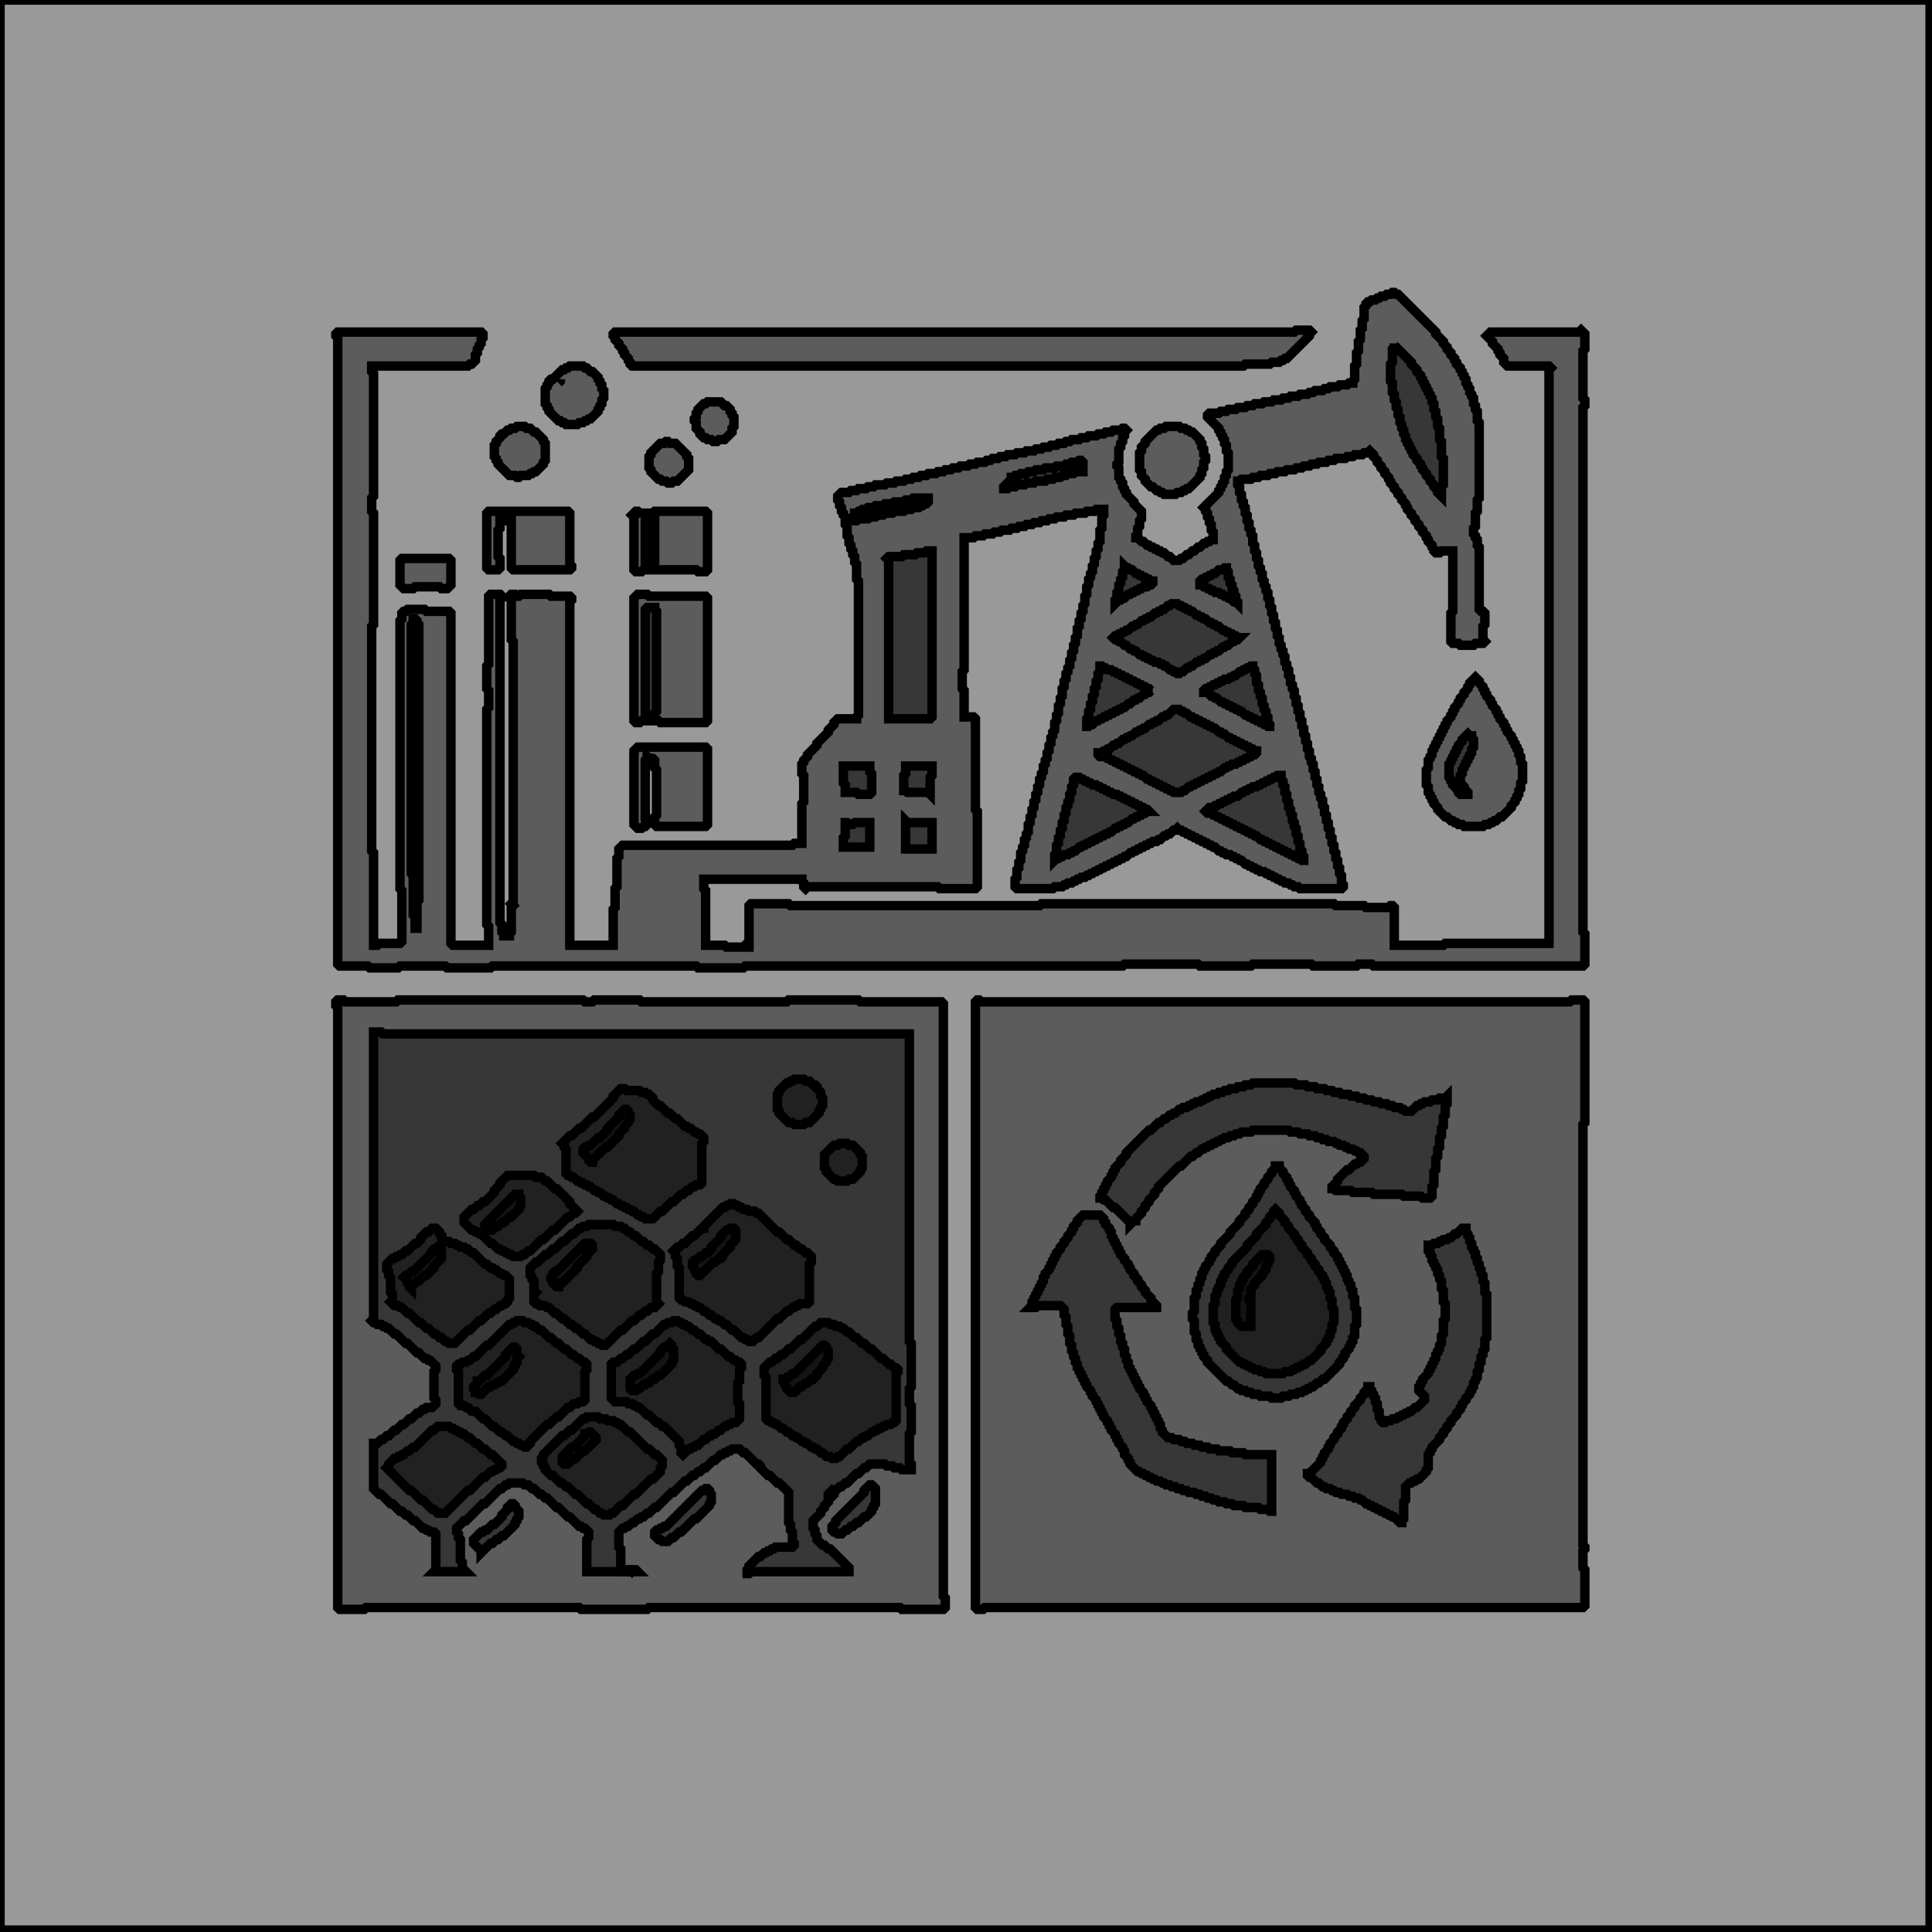 <?xml version="1.0" encoding="utf-8" ?>
<svg baseProfile="tiny" height="1024" version="1.2" width="1024" xmlns="http://www.w3.org/2000/svg" xmlns:ev="http://www.w3.org/2001/xml-events" xmlns:xlink="http://www.w3.org/1999/xlink"><defs /><polygon fill="#000" fill-opacity="0.4" points="332,832 332,833 338,833 337,832 336,832 335,833 334,832" stroke="#000" stroke-width="5" /><polygon fill="#000" fill-opacity="0.4" points="271,797 269,799 269,800 266,803 266,804 262,808 261,808 258,811 257,811 256,812 255,812 251,816 251,818 255,822 255,823 260,818 261,818 263,816 264,816 266,814 267,814 273,808 273,807 274,806 274,805 275,804 275,801 273,799 273,798 272,797" stroke="#000" stroke-width="5" /><polygon fill="#000" fill-opacity="0.4" points="374,789 373,790 372,790 353,809 352,809 351,810 350,810 349,811 348,811 347,812 347,814 349,816 350,816 351,817 354,817 356,815 357,815 360,812 361,812 368,805 369,805 376,798 376,797 377,796 377,792 376,791 376,790 375,789" stroke="#000" stroke-width="5" /><polygon fill="#000" fill-opacity="0.4" points="461,787 458,790 458,791 443,806 443,807 441,809 441,811 442,812 443,812 444,813 446,813 448,811 449,811 451,809 452,809 454,807 455,807 458,804 459,804 462,801 462,800 463,799 463,798 464,797 464,789 462,787" stroke="#000" stroke-width="5" /><polygon fill="#000" fill-opacity="0.4" points="312,759 311,760 310,760 310,761 304,767 303,767 298,772 298,775 299,776 301,776 304,773 305,773 309,769 310,769 316,763 316,762 313,759" stroke="#000" stroke-width="5" /><polygon fill="#000" fill-opacity="0.4" points="272,714 268,718 268,719 258,729 257,729 254,732 253,732 253,733 251,735 251,736 252,737 252,738 253,738 254,739 255,739 259,735 260,735 261,734 262,734 263,733 264,733 265,732 266,732 272,726 272,725 273,724 273,723 274,722 274,720 275,719 274,718 274,715 273,714" stroke="#000" stroke-width="5" /><polygon fill="#000" fill-opacity="0.4" points="436,713 421,728 420,728 418,730 417,730 416,731 415,731 415,732 416,733 416,734 417,735 417,736 419,738 421,738 424,735 425,735 427,733 428,733 430,731 431,731 433,729 433,728 436,725 436,724 438,722 438,721 439,720 439,716 438,715 438,714 437,713" stroke="#000" stroke-width="5" /><polygon fill="#000" fill-opacity="0.4" points="355,712 353,714 352,714 350,716 350,717 339,728 338,728 337,729 336,729 334,731 334,736 335,737 337,737 338,736 339,736 341,734 342,734 343,733 344,733 346,731 347,731 349,729 350,729 356,723 356,722 357,721 357,715 356,714 356,713" stroke="#000" stroke-width="5" /><polygon fill="#000" fill-opacity="0.4" points="669,665 664,670 664,671 661,674 661,675 659,677 659,678 658,679 658,680 657,681 657,683 656,684 656,688 655,689 655,699 656,700 656,701 658,703 663,703 663,690 662,689 662,688 663,687 663,683 665,681 665,680 669,676 669,675 671,673 671,671 672,670 672,669 673,668 673,666 672,665" stroke="#000" stroke-width="5" /><polygon fill="#000" fill-opacity="0.4" points="310,659 295,674 294,674 293,675 293,676 292,677 292,678 293,679 293,680 295,682 296,682 296,681 297,680 298,680 306,672 306,671 311,666 311,665 314,662 314,660 313,659" stroke="#000" stroke-width="5" /><polygon fill="#000" fill-opacity="0.4" points="234,659 231,662 230,662 229,663 229,664 219,674 218,674 216,676 215,676 214,677 216,679 216,680 217,681 217,682 218,683 218,682 221,679 222,679 225,676 226,676 230,672 230,671 234,667" stroke="#000" stroke-width="5" /><polygon fill="#000" fill-opacity="0.4" points="775,651 772,654 771,654 769,656 768,656 767,657 765,657 764,658 763,658 762,659 760,659 759,660 757,660 757,663 758,664 758,665 759,666 759,668 760,669 760,670 761,671 761,672 762,673 762,675 763,676 763,678 764,679 764,683 765,684 765,690 766,691 766,699 765,700 765,707 764,708 764,712 763,713 763,715 762,716 762,717 761,718 761,720 760,721 760,722 759,723 759,724 758,725 758,726 757,727 757,728 754,731 754,732 753,733 753,734 752,735 752,737 755,740 755,742 751,746 750,746 748,748 747,748 746,749 745,749 744,750 743,750 742,751 741,751 740,752 738,752 737,753 735,753 734,754 733,754 732,753 732,752 731,751 731,748 730,747 730,744 729,743 729,741 728,740 728,739 727,738 727,737 726,736 726,735 725,735 725,736 723,738 723,739 721,741 721,742 718,745 718,746 716,748 716,749 714,751 714,752 712,754 712,755 711,756 711,757 709,759 709,760 707,762 707,763 705,765 705,766 704,767 704,768 702,770 702,771 701,772 701,773 700,774 700,775 694,781 693,781 693,782 694,783 695,783 698,786 699,786 701,788 702,788 703,789 705,789 706,790 707,790 708,791 710,791 711,792 714,792 715,793 717,793 718,794 720,794 721,795 722,795 724,797 725,797 726,798 727,798 728,799 729,799 730,800 731,800 732,801 733,801 734,802 735,802 736,803 737,803 738,804 739,804 742,807 743,807 743,806 744,805 744,796 745,795 745,788 747,786 748,786 749,785 750,785 751,784 752,784 756,780 756,779 757,778 757,771 758,770 758,769 759,768 759,767 763,763 763,762 765,760 765,759 767,757 767,756 769,754 769,753 772,750 772,749 774,747 774,746 775,745 775,744 777,742 777,741 779,739 779,738 780,737 780,736 781,735 781,733 782,732 782,731 783,730 783,727 784,726 784,723 785,722 785,719 786,718 786,716 787,715 787,710 788,709 788,686 787,685 787,680 786,679 786,676 785,675 785,673 784,672 784,670 783,669 783,667 782,666 782,664 781,663 781,662 780,661 780,659 779,658 779,656 778,655 778,654 777,653 777,651" stroke="#000" stroke-width="5" /><polygon fill="#000" fill-opacity="0.4" points="387,651 386,652 385,652 382,655 382,656 377,661 377,662 375,664 374,664 372,666 371,666 369,668 368,668 367,669 367,671 368,672 368,673 369,674 369,675 370,676 371,676 378,669 379,669 381,667 382,667 383,666 383,665 387,661 387,660 390,657 390,652 389,651" stroke="#000" stroke-width="5" /><polygon fill="#000" fill-opacity="0.4" points="574,644 571,647 571,648 569,650 569,651 568,652 568,653 566,655 566,656 564,658 564,659 562,661 562,662 560,664 560,665 559,666 559,667 558,668 558,669 557,670 557,671 556,672 556,673 554,675 554,676 553,677 553,679 552,680 552,681 551,682 551,683 550,684 550,685 549,686 549,687 548,688 548,689 547,690 547,692 546,693 549,693 550,692 562,692 564,694 564,697 565,698 565,702 566,703 566,707 567,708 567,712 568,713 568,716 569,717 569,719 570,720 570,722 571,723 571,725 572,726 572,727 573,728 573,729 574,730 574,731 575,732 575,733 576,734 576,735 578,737 578,738 579,739 579,740 581,742 581,743 582,744 582,745 583,746 583,747 584,748 584,749 585,750 585,751 587,753 587,754 588,755 588,756 589,757 589,758 591,760 591,761 592,762 592,763 593,764 593,765 595,767 595,768 596,769 596,771 598,773 598,774 599,775 599,776 603,780 604,780 605,781 606,781 607,782 608,782 609,783 610,783 611,784 612,784 613,785 615,785 616,786 617,786 618,787 620,787 621,788 623,788 624,789 626,789 627,790 629,790 630,791 633,791 634,792 636,792 637,793 639,793 640,794 642,794 643,795 645,795 646,796 649,796 650,797 653,797 654,798 659,798 660,799 667,799 668,800 672,800 673,801 674,801 674,771 660,771 659,770 653,770 652,769 646,769 645,768 641,768 640,767 637,767 636,766 633,766 632,765 629,765 628,764 626,764 625,763 622,763 621,762 619,762 616,759 616,758 615,757 615,755 614,754 614,753 613,752 613,751 612,750 612,749 611,748 611,747 610,746 610,745 608,743 608,742 607,741 607,740 606,739 606,738 604,736 604,735 603,734 603,733 602,732 602,731 601,730 601,729 600,728 600,727 599,726 599,725 598,724 598,722 597,721 597,719 596,718 596,715 595,714 595,712 594,711 594,708 593,707 593,704 592,703 592,700 591,699 591,694 592,693 613,693 613,692 610,689 610,688 607,685 607,684 605,682 605,681 603,679 603,678 601,676 601,675 599,673 599,672 598,671 598,670 596,668 596,667 594,665 594,664 593,663 593,662 592,661 592,660 591,659 591,658 590,657 590,656 589,655 589,653 588,652 588,651 586,649 586,648 585,647 585,646 583,644" stroke="#000" stroke-width="5" /><polygon fill="#000" fill-opacity="0.4" points="273,633 257,649 257,651 258,652 261,652 263,650 264,650 266,648 267,648 270,645 271,645 275,641 275,640 276,639 276,635 275,634 275,633" stroke="#000" stroke-width="5" /><polygon fill="#000" fill-opacity="0.4" points="676,618 676,619 674,621 674,622 672,624 672,625 670,627 670,628 668,630 668,631 667,632 667,633 666,634 666,635 664,637 664,638 662,640 662,641 660,643 660,644 657,647 657,648 652,653 652,654 647,659 647,660 644,663 644,664 642,666 642,667 641,668 641,669 639,671 639,672 638,673 638,674 637,675 637,677 636,678 636,680 635,681 635,683 634,684 634,687 633,688 633,695 632,696 632,699 633,700 633,706 634,707 634,710 635,711 635,713 636,714 636,715 637,716 637,717 638,718 638,719 640,721 640,722 650,732 651,732 653,734 654,734 656,736 657,736 658,737 660,737 661,738 663,738 664,739 667,739 668,740 673,740 674,741 679,741 680,740 683,740 684,739 687,739 688,738 690,738 691,737 692,737 693,736 694,736 695,735 696,735 698,733 699,733 701,731 702,731 710,723 710,722 712,720 712,719 713,718 713,717 715,715 715,714 716,713 716,712 717,711 717,709 718,708 718,703 719,702 719,694 718,693 718,688 717,687 717,684 716,683 716,681 715,680 715,679 714,678 714,676 713,675 713,674 712,673 712,672 711,671 711,670 710,669 710,668 709,667 709,666 707,664 707,663 705,661 705,660 702,657 702,656 700,654 700,653 698,651 698,650 697,649 697,648 694,645 694,644 692,642 692,641 690,639 690,638 689,637 689,636 687,634 687,633 686,632 686,631 684,629 684,628 683,627 683,626 682,625 682,624 680,622 680,621 678,619 678,618" stroke="#000" stroke-width="5" /><polygon fill="#000" fill-opacity="0.4" points="675,642 676,641 678,643 678,644 681,647 681,648 683,650 683,651 686,654 686,655 688,657 688,658 690,660 690,661 693,664 693,665 695,667 695,668 697,670 697,671 699,673 699,674 701,676 701,677 702,678 702,679 703,680 703,682 704,683 704,684 705,685 705,688 706,689 706,693 707,694 707,701 706,702 706,705 705,706 705,708 704,709 704,710 703,711 703,712 700,715 700,716 695,721 694,721 692,723 691,723 690,724 689,724 688,725 687,725 686,726 685,726 684,727 681,727 680,728 671,728 670,727 668,727 667,726 665,726 664,725 663,725 662,724 661,724 660,723 659,723 658,722 657,722 650,715 650,714 647,711 647,710 646,709 646,708 645,707 645,706 644,705 644,702 643,701 643,692 644,691 644,687 645,686 645,684 646,683 646,682 647,681 647,679 648,678 648,677 649,676 649,675 651,673 651,672 653,670 653,669 661,661 661,660 666,655 666,654 671,649 671,648 673,646 673,645 675,643" stroke="#000" stroke-width="5" /><polygon fill="#000" fill-opacity="0.4" points="331,588 328,591 328,592 322,598 322,599 318,603 317,603 313,607 312,607 311,608 310,608 309,609 309,611 312,614 312,615 313,616 314,616 314,615 321,608 322,608 328,602 328,601 331,598 331,597 333,595 333,594 334,593 334,591 333,590 333,589 332,588" stroke="#000" stroke-width="5" /><polygon fill="#000" fill-opacity="0.4" points="664,574 663,575 660,575 659,576 656,576 655,577 652,577 651,578 649,578 648,579 646,579 645,580 643,580 642,581 641,581 640,582 639,582 638,583 637,583 636,584 634,584 633,585 632,585 631,586 630,586 629,587 627,587 626,588 625,588 623,590 622,590 621,591 620,591 618,593 617,593 615,595 614,595 610,599 609,599 597,611 597,612 594,615 594,616 591,619 591,620 590,621 590,622 589,623 589,624 587,626 587,627 586,628 586,629 585,630 585,631 584,632 584,633 583,634 583,635 584,635 585,636 586,636 590,640 591,640 599,648 599,649 601,647 602,647 602,646 605,643 605,642 607,640 607,639 609,637 609,636 612,633 612,632 614,630 614,629 625,618 626,618 631,613 632,613 634,611 635,611 637,609 638,609 639,608 640,608 641,607 642,607 643,606 644,606 645,605 646,605 647,604 648,604 649,603 651,603 652,602 654,602 655,601 657,601 658,600 663,600 664,599 683,599 684,600 688,600 689,601 693,601 694,602 697,602 698,603 700,603 701,604 703,604 704,605 707,605 708,606 709,606 710,607 712,607 713,608 714,608 715,609 717,609 718,610 719,610 720,611 721,611 723,613 723,614 721,616 720,616 719,617 718,617 715,620 714,620 709,625 709,626 706,629 706,630 707,630 708,631 716,631 717,632 727,632 728,633 743,633 744,634 753,634 754,635 758,635 759,634 759,629 760,628 760,621 761,620 761,614 762,613 762,609 763,608 763,603 764,602 764,598 765,597 765,592 766,591 766,586 767,585 767,581 766,582 763,582 762,583 759,583 758,584 755,584 754,585 753,585 752,586 751,586 748,589 745,589 744,588 743,588 742,587 739,587 738,586 736,586 735,585 732,585 731,584 728,584 727,583 724,583 723,582 720,582 719,581 716,581 715,580 711,580 710,579 707,579 706,578 703,578 702,577 698,577 697,576 693,576 692,575 687,575 686,574" stroke="#000" stroke-width="5" /><polygon fill="#000" fill-opacity="0.4" points="198,547 198,699 197,700 198,701 199,701 200,702 202,702 203,703 204,703 205,704 206,704 209,707 210,707 215,712 216,712 221,717 222,717 225,720 226,720 227,721 228,721 231,724 231,726 230,727 230,741 231,742 231,744 229,746 226,746 225,747 224,747 222,749 221,749 218,752 217,752 214,755 213,755 210,758 209,758 206,761 205,761 203,763 202,763 200,765 198,765 198,789 201,792 202,792 207,797 208,797 212,801 213,801 215,803 216,803 219,806 220,806 224,810 225,810 226,811 227,811 228,812 230,812 231,813 231,832 230,833 247,833 245,831 245,828 244,827 244,816 243,815 243,813 242,812 242,810 246,806 247,806 256,797 257,797 265,789 266,789 268,787 269,787 270,786 277,786 278,787 280,787 282,789 283,789 286,792 287,792 289,794 290,794 295,799 296,799 301,804 302,804 307,809 308,809 309,810 310,810 312,812 312,815 311,816 311,833 330,833 329,832 329,821 328,820 328,812 330,810 331,810 332,809 333,809 335,807 336,807 338,805 339,805 340,804 341,804 343,802 344,802 347,799 348,799 356,791 357,791 363,785 364,785 367,782 368,782 370,780 371,780 373,778 374,778 378,774 379,774 382,771 383,771 384,770 385,770 386,769 387,769 388,768 392,768 394,770 395,770 401,776 402,776 403,777 403,778 407,782 408,782 412,786 413,786 418,791 418,807 419,808 419,811 420,812 420,817 421,818 421,819 420,820 411,820 410,821 409,821 408,822 407,822 406,823 405,823 403,825 402,825 397,830 397,831 396,832 396,834 397,834 398,833 450,833 450,831 440,821 439,821 437,819 436,819 433,816 433,814 432,813 432,811 431,810 431,806 435,802 435,801 437,799 437,798 439,796 439,795 442,792 442,791 445,788 446,788 448,786 449,786 454,781 455,781 458,778 459,778 461,776 469,776 470,777 473,777 474,778 477,778 478,779 483,779 483,776 482,775 482,760 483,759 483,745 482,744 482,736 483,735 483,712 482,711 482,548 203,548 202,547" stroke="#000" stroke-width="5" /><polygon fill="#000" fill-opacity="0.4" points="441,790 442,791 442,792 440,794 439,793 439,792" stroke="#000" stroke-width="5" /><polygon fill="#000" fill-opacity="0.4" points="232,756 238,756 239,757 240,757 241,758 242,758 243,759 244,759 245,760 246,760 248,762 249,762 252,765 253,765 256,768 257,768 260,771 261,771 266,776 266,777 265,778 264,778 263,779 262,779 261,780 260,780 257,783 256,783 249,790 248,790 236,802 232,802 230,800 229,800 224,795 223,795 218,790 217,790 205,778 206,777 206,776 209,773 210,773 211,772 212,772 213,771 214,771 216,769 217,769 219,767 220,767 229,758 230,758" stroke="#000" stroke-width="5" /><polygon fill="#000" fill-opacity="0.4" points="310,752 311,751 317,751 318,752 321,752 322,753 325,753 326,754 327,754 328,755 329,755 333,759 334,759 343,768 344,768 347,771 348,771 351,774 351,777 350,778 350,780 346,784 345,784 337,792 336,792 330,798 329,798 325,802 324,802 323,803 320,803 319,802 318,802 316,800 315,800 312,797 311,797 306,792 305,792 301,788 300,788 298,786 297,786 293,782 292,782 289,779 289,778 288,777 288,776 287,775 287,773 288,772 288,771 298,761 299,761 302,758 303,758 309,752" stroke="#000" stroke-width="5" /><polygon fill="#000" fill-opacity="0.4" points="435,701 439,701 440,702 442,702 443,703 445,703 446,704 447,704 449,706 450,706 453,709 454,709 457,712 458,712 461,715 462,715 467,720 468,720 471,723 472,723 474,725 475,725 476,726 476,727 475,728 475,753 474,754 473,754 472,755 470,755 469,756 468,756 467,757 466,757 465,758 464,758 463,759 462,759 460,761 459,761 458,762 457,762 455,764 454,764 450,768 449,768 445,772 444,772 443,773 441,773 440,772 438,772 436,770 435,770 433,768 432,768 431,767 430,767 428,765 427,765 426,764 425,764 423,762 422,762 421,761 420,761 418,759 417,759 415,757 414,757 412,755 411,755 410,754 409,754 408,753 407,753 406,752 406,730 405,729 405,725 408,722 409,722 411,720 412,720 414,718 415,718 418,715 419,715 424,710 425,710 432,703 433,703" stroke="#000" stroke-width="5" /><polygon fill="#000" fill-opacity="0.4" points="356,701 357,700 359,700 360,701 361,701 362,702 363,702 364,703 365,703 367,705 368,705 370,707 371,707 374,710 375,710 376,711 377,711 381,715 382,715 386,719 387,719 389,721 390,721 391,722 392,722 393,723 393,725 392,726 392,732 391,733 391,743 392,744 392,752 390,754 388,754 387,755 386,755 385,756 384,756 382,758 381,758 379,760 378,760 377,761 376,761 374,763 373,763 370,766 369,766 368,767 367,767 366,768 365,768 362,771 361,770 361,767 360,766 360,764 352,756 351,756 349,754 348,754 344,750 343,750 339,746 338,746 337,745 336,745 335,744 333,744 332,743 326,743 324,741 324,723 325,722 327,722 329,720 330,720 332,718 333,718 336,715 337,715 341,711 342,711 346,707 347,707 352,702 353,702 354,701" stroke="#000" stroke-width="5" /><polygon fill="#000" fill-opacity="0.4" points="273,701 274,700 277,700 278,701 280,701 281,702 282,702 283,703 284,703 286,705 287,705 291,709 292,709 295,712 296,712 299,715 300,715 303,718 304,718 306,720 307,720 309,722 310,722 311,723 311,726 310,727 310,742 309,743 307,743 306,744 304,744 302,746 301,746 296,751 295,751 291,755 290,755 281,764 281,765 279,767 278,767 277,766 276,766 275,765 274,765 273,764 272,764 269,761 268,761 266,759 265,759 262,756 261,756 257,752 256,752 252,748 250,748 248,746 247,746 246,745 244,745 243,744 243,727 242,726 242,724 243,723 244,723 245,722 247,722 248,721 249,721 251,719 252,719 258,713 259,713 270,702 271,702 272,701" stroke="#000" stroke-width="5" /><polygon fill="#000" fill-opacity="0.4" points="229,651 231,651 233,653 233,654 234,655 234,656 236,658 238,658 239,659 241,659 242,660 243,660 244,661 246,661 247,662 248,662 250,664 251,664 257,670 258,670 260,672 261,672 262,673 263,673 265,675 266,675 267,676 268,676 270,678 270,688 269,689 269,690 268,691 267,691 266,692 265,692 263,694 262,694 260,696 259,696 255,700 254,700 249,705 248,705 241,712 238,712 237,711 236,711 234,709 233,709 231,707 230,707 227,704 226,704 223,701 222,701 217,696 216,696 213,693 212,693 211,692 209,692 207,690 208,689 208,686 207,685 207,677 206,676 206,674 205,673 205,670 208,667 209,667 210,666 211,666 212,665 213,665 215,663 216,663 220,659 221,659 223,657 223,656 226,653 227,653" stroke="#000" stroke-width="5" /><polygon fill="#000" fill-opacity="0.4" points="311,650 312,649 325,649 326,650 329,650 330,651 331,651 333,653 334,653 336,655 337,655 340,658 341,658 343,660 344,660 346,662 347,662 350,665 350,668 349,669 349,674 348,675 348,690 349,691 347,693 345,693 343,695 342,695 340,697 339,697 336,700 335,700 330,705 329,705 321,713 319,713 318,712 317,712 316,711 315,711 314,710 313,710 310,707 309,707 306,704 305,704 303,702 302,702 299,699 298,699 295,696 294,696 291,693 290,693 289,692 286,692 285,691 284,691 283,690 283,686 284,685 283,684 283,679 282,678 282,677 281,676 281,672 284,669 285,669 289,665 290,665 293,662 294,662 298,658 299,658 303,654 304,654 307,651 308,651 309,650" stroke="#000" stroke-width="5" /><polygon fill="#000" fill-opacity="0.4" points="386,639 387,638 389,638 390,639 391,639 392,640 393,640 394,641 396,641 397,642 400,642 401,643 402,643 412,653 413,653 417,657 418,657 421,660 422,660 424,662 425,662 427,664 428,664 430,666 430,669 429,670 429,690 428,691 424,691 423,692 422,692 421,693 420,693 418,695 417,695 413,699 412,699 402,709 401,709 399,711 397,711 396,710 395,710 394,709 393,709 389,705 388,705 385,702 384,702 382,700 381,700 380,699 379,699 377,697 376,697 374,695 373,695 371,693 370,693 369,692 368,692 367,691 366,691 365,690 363,690 362,689 361,689 360,688 360,672 359,671 359,667 358,666 358,664 357,663 359,661 360,661 362,659 363,659 367,655 368,655 372,651 373,651 373,650 383,640 384,640 385,639" stroke="#000" stroke-width="5" /><polygon fill="#000" fill-opacity="0.4" points="269,623 283,623 284,624 287,624 289,626 290,626 294,630 295,630 302,637 302,638 306,642 305,643 304,643 302,645 301,645 294,652 293,652 288,657 287,657 281,663 280,663 278,665 277,665 276,666 272,666 271,665 270,665 269,664 268,664 267,663 266,663 265,662 264,662 261,659 260,659 255,654 254,654 253,653 252,653 251,652 250,652 246,648 246,645 250,641 251,641 253,639 254,639 256,637 257,637 262,632 262,631 265,628 265,627" stroke="#000" stroke-width="5" /><polygon fill="#000" fill-opacity="0.4" points="444,607 445,606 449,606 450,607 452,607 456,611 456,612 457,613 457,619 456,620 456,621 452,625 450,625 449,626 444,626 443,625 442,625 438,621 438,620 437,619 437,612 442,607" stroke="#000" stroke-width="5" /><polygon fill="#000" fill-opacity="0.4" points="329,577 331,577 332,578 339,578 340,579 342,579 343,580 344,580 346,582 346,583 349,586 350,586 354,590 355,590 358,593 359,593 363,597 364,597 365,598 366,598 368,600 369,600 370,601 371,601 373,603 373,605 372,606 372,627 371,628 369,628 368,629 367,629 365,631 364,631 362,633 361,633 357,637 356,637 351,642 350,642 346,646 342,646 341,645 340,645 339,644 338,644 336,642 335,642 334,641 333,641 332,640 331,640 330,639 329,639 328,638 327,638 325,636 324,636 323,635 322,635 321,634 320,634 318,632 317,632 316,631 315,631 313,629 312,629 311,628 310,628 309,627 308,627 307,626 306,626 304,624 303,624 302,623 301,623 300,622 300,609 299,608 299,607 298,606 302,602 303,602 307,598 308,598 314,592 315,592 325,582 325,581" stroke="#000" stroke-width="5" /><polygon fill="#000" fill-opacity="0.4" points="420,573 421,572 426,572 427,573 429,573 431,575 432,575 433,576 433,577 435,579 435,581 436,582 436,586 435,587 435,588 434,589 434,590 429,595 427,595 426,596 421,596 420,595 418,595 413,590 413,589 412,588 412,580 413,579 413,578 417,574 418,574 419,573" stroke="#000" stroke-width="5" /><polygon fill="#000" fill-opacity="0.4" points="448,436 448,443 447,444 447,449 461,449 461,436 453,436 452,437 450,437 449,436" stroke="#000" stroke-width="5" /><polygon fill="#000" fill-opacity="0.4" points="480,435 480,450 494,450 494,436 481,436" stroke="#000" stroke-width="5" /><polygon fill="#000" fill-opacity="0.4" points="570,412 569,413 569,416 568,417 568,420 567,421 567,424 566,425 566,427 565,428 565,431 564,432 564,435 563,436 563,439 562,440 562,443 561,444 561,447 560,448 560,452 559,453 559,456 560,455 561,455 562,454 563,454 564,453 566,453 567,452 568,452 569,451 570,451 572,449 573,449 574,448 575,448 576,447 577,447 578,446 579,446 580,445 581,445 582,444 583,444 584,443 585,443 586,442 587,442 588,441 589,441 591,439 592,439 593,438 594,438 595,437 596,437 597,436 598,436 600,434 601,434 602,433 603,433 604,432 605,432 606,431 607,431 608,430 609,430 608,429 607,429 606,428 605,428 604,427 603,427 602,426 601,426 600,425 599,425 598,424 597,424 596,423 595,423 594,422 593,422 592,421 590,421 589,420 588,420 587,419 586,419 585,418 584,418 583,417 582,417 581,416 579,416 578,415 577,415 576,414 575,414 574,413 573,413 572,412" stroke="#000" stroke-width="5" /><polygon fill="#000" fill-opacity="0.4" points="677,411 676,412 675,412 674,413 673,413 672,414 671,414 670,415 669,415 668,416 667,416 666,417 664,417 663,418 662,418 661,419 660,419 659,420 658,420 656,422 654,422 653,423 652,423 651,424 650,424 649,425 648,425 647,426 646,426 645,427 644,427 643,428 641,428 639,430 640,431 642,431 643,432 644,432 645,433 646,433 647,434 648,434 649,435 650,435 651,436 652,436 653,437 654,437 655,438 656,438 657,439 658,439 659,440 660,440 661,441 662,441 663,442 664,442 665,443 666,443 668,445 669,445 670,446 671,446 672,447 673,447 674,448 675,448 676,449 677,449 678,450 679,450 680,451 681,451 682,452 683,452 684,453 685,453 686,454 687,454 688,455 689,455 690,456 691,456 691,454 690,453 690,451 689,450 689,447 688,446 688,443 687,442 687,439 686,438 686,436 685,435 685,432 684,431 684,429 683,428 683,425 682,424 682,421 681,420 681,417 680,416 680,414 679,413 679,411" stroke="#000" stroke-width="5" /><polygon fill="#000" fill-opacity="0.4" points="480,406 480,410 479,411 479,419 480,419 481,420 492,420 493,421 493,412 494,411 494,406" stroke="#000" stroke-width="5" /><polygon fill="#000" fill-opacity="0.4" points="447,406 447,415 448,416 448,420 454,420 455,421 461,421 462,420 462,410 461,409 461,406" stroke="#000" stroke-width="5" /><polygon fill="#000" fill-opacity="0.4" points="778,389 775,392 775,393 773,395 773,396 772,397 772,398 771,399 771,400 770,401 770,402 769,403 769,404 768,405 768,412 769,413 769,414 770,415 770,416 773,419 773,420 774,421 778,421 778,420 776,418 776,417 774,415 774,411 775,410 775,408 776,407 776,406 777,405 777,404 778,403 778,402 779,401 779,400 780,399 780,397 781,396 781,392 780,391 780,390 779,390" stroke="#000" stroke-width="5" /><polygon fill="#000" fill-opacity="0.4" points="622,376 619,379 618,379 617,380 616,380 614,382 613,382 612,383 611,383 610,384 609,384 607,386 606,386 605,387 604,387 603,388 602,388 600,390 599,390 598,391 597,391 596,392 595,392 593,394 592,394 591,395 590,395 588,397 587,397 586,398 585,398 584,399 582,399 582,400 583,401 586,401 587,402 588,402 589,403 590,403 591,404 592,404 593,405 594,405 595,406 596,406 597,407 598,407 599,408 600,408 601,409 602,409 603,410 604,410 605,411 606,411 608,413 609,413 610,414 611,414 612,415 613,415 614,416 615,416 616,417 617,417 618,418 619,418 620,419 621,419 622,420 626,420 627,419 628,419 630,417 631,417 632,416 633,416 634,415 635,415 636,414 637,414 638,413 639,413 640,412 641,412 642,411 643,411 644,410 645,410 646,409 647,409 649,407 650,407 651,406 652,406 653,405 655,405 656,404 657,404 658,403 659,403 660,402 661,402 662,401 663,401 664,400 665,400 666,399 666,398 665,398 664,397 663,397 662,396 661,396 660,395 659,395 658,394 657,394 656,393 655,393 654,392 653,392 652,391 651,391 649,389 648,389 647,388 646,388 644,386 643,386 642,385 641,385 640,384 639,384 638,383 637,383 636,382 635,382 634,381 633,381 632,380 631,380 629,378 628,378 627,377 626,377 625,376" stroke="#000" stroke-width="5" /><polygon fill="#000" fill-opacity="0.4" points="663,353 662,354 661,354 660,355 659,355 658,356 657,356 655,358 654,358 653,359 652,359 651,360 649,360 648,361 647,361 646,362 645,362 644,363 643,363 642,364 641,364 640,365 639,365 638,366 638,367 640,367 642,369 643,369 644,370 645,370 647,372 648,372 649,373 650,373 651,374 652,374 653,375 654,375 655,376 656,376 657,377 658,377 660,379 661,379 662,380 663,380 664,381 665,381 666,382 667,382 668,383 669,383 670,384 671,384 672,385 673,385 673,384 672,383 672,380 671,379 671,377 670,376 670,374 669,373 669,370 668,369 668,367 667,366 667,363 666,362 666,358 665,357 665,355 664,354 664,353" stroke="#000" stroke-width="5" /><polygon fill="#000" fill-opacity="0.4" points="583,353 583,356 582,357 582,360 581,361 581,364 580,365 580,368 579,369 579,372 578,373 578,376 577,377 577,380 576,381 576,385 577,385 578,384 579,384 581,382 582,382 583,381 584,381 585,380 586,380 587,379 588,379 589,378 590,378 591,377 592,377 593,376 594,376 595,375 596,375 598,373 599,373 601,371 602,371 603,370 604,370 606,368 607,368 608,367 609,367 610,366 611,366 610,366 609,365 608,365 607,364 606,364 605,363 604,363 603,362 602,362 601,361 600,361 599,360 598,360 597,359 596,359 595,358 594,358 593,357 592,357 591,356 590,356 589,355 587,355 586,354 585,354 584,353" stroke="#000" stroke-width="5" /><polygon fill="#000" fill-opacity="0.4" points="219,328 219,330 218,331 218,463 219,464 219,485 220,486 220,492 221,492 221,478 222,477 222,331 221,330 221,329 220,328" stroke="#000" stroke-width="5" /><polygon fill="#000" fill-opacity="0.4" points="343,322 342,323 342,379 343,380 347,380 347,378 348,377 348,324 347,323 347,322" stroke="#000" stroke-width="5" /><polygon fill="#000" fill-opacity="0.4" points="621,320 620,321 619,321 617,323 616,323 615,324 614,324 613,325 612,325 610,327 609,327 608,328 607,328 606,329 605,329 603,331 602,331 601,332 600,332 598,334 597,334 596,335 595,335 594,336 593,336 592,337 591,337 590,338 591,339 592,339 593,340 594,340 596,342 597,342 599,344 600,344 601,345 602,345 604,347 605,347 606,348 607,348 608,349 609,349 610,350 611,350 612,351 614,351 615,352 616,352 617,353 618,353 620,355 621,355 622,356 623,356 624,357 625,357 626,356 627,356 629,354 630,354 631,353 632,353 634,351 635,351 636,350 637,350 638,349 639,349 641,347 642,347 643,346 644,346 645,345 646,345 648,343 649,343 650,342 651,342 653,340 654,340 655,339 656,339 657,338 656,338 655,337 654,337 653,336 652,336 651,335 650,335 649,334 648,334 646,332 645,332 644,331 643,331 642,330 641,330 639,328 638,328 637,327 636,327 635,326 634,326 632,324 631,324 630,323 629,323 628,322 627,322 626,321 625,321 624,320" stroke="#000" stroke-width="5" /><polygon fill="#000" fill-opacity="0.4" points="649,301 648,302 646,302 644,304 643,304 642,305 641,305 640,306 639,306 638,307 637,307 636,308 636,310 637,310 638,311 639,311 640,312 641,312 642,313 643,313 644,314 646,314 647,315 648,315 649,316 650,316 651,317 652,317 654,319 655,319 656,320 656,319 655,318 655,316 654,315 654,313 653,312 653,310 652,309 652,307 651,306 651,303 650,302 650,301" stroke="#000" stroke-width="5" /><polygon fill="#000" fill-opacity="0.4" points="596,300 596,302 595,303 595,306 594,307 594,309 593,310 593,313 592,314 592,317 591,318 591,320 593,318 594,318 595,317 596,317 598,315 599,315 600,314 601,314 602,313 603,313 604,312 605,312 606,311 608,311 609,310 610,310 611,309 611,308 610,308 609,307 608,307 607,306 606,306 605,305 604,305 603,304 602,304 600,302 599,302 598,301 597,301" stroke="#000" stroke-width="5" /><polygon fill="#000" fill-opacity="0.4" points="491,292 490,293 486,293 485,294 479,294 478,295 471,295 470,296 471,297 471,381 493,381 494,380 494,292" stroke="#000" stroke-width="5" /><polygon fill="#000" fill-opacity="0.4" points="343,275 342,276 342,299 343,300 346,300 346,299 347,298 347,275" stroke="#000" stroke-width="5" /><polygon fill="#000" fill-opacity="0.4" points="484,264 483,265 480,265 479,266 474,266 473,267 469,267 468,268 464,268 463,269 460,269 459,270 457,270 456,271 455,271 454,272 453,272 453,273 452,274 452,275 453,276 454,276 455,275 460,275 461,274 464,274 465,273 468,273 469,272 473,272 474,271 479,271 480,270 483,270 484,269 487,269 488,268 489,268 490,267 491,267 492,266 492,264" stroke="#000" stroke-width="5" /><polygon fill="#000" fill-opacity="0.4" points="572,244 571,245 568,245 567,246 565,246 564,247 560,247 559,248 554,248 553,249 549,249 548,250 545,250 544,251 541,251 540,252 538,252 537,253 536,253 536,254 532,258 532,259 534,259 535,258 538,258 539,257 543,257 544,256 548,256 549,255 554,255 555,254 558,254 559,253 562,253 563,252 565,252 566,251 569,251 570,250 574,250 574,245 573,244" stroke="#000" stroke-width="5" /><polygon fill="#000" fill-opacity="0.4" points="297,201 297,202 296,203 297,202" stroke="#000" stroke-width="5" /><polygon fill="#000" fill-opacity="0.4" points="739,182 739,184 738,185 738,192 737,193 737,202 738,203 738,208 739,209 739,212 740,213 740,216 741,217 741,220 742,221 742,224 743,225 743,227 744,228 744,230 745,231 745,233 746,234 746,235 747,236 747,237 748,238 748,239 749,240 749,241 751,243 751,244 753,246 753,247 754,248 754,249 756,251 756,252 758,254 758,255 760,257 760,258 762,260 762,261 764,263 764,258 765,257 765,243 764,242 764,234 763,233 763,227 762,226 762,222 761,221 761,218 760,217 760,214 759,213 759,211 758,210 758,209 757,208 757,207 756,206 756,205 755,204 755,203 754,202 754,201 753,200 753,199 751,197 751,196 748,193 748,192 739,183" stroke="#000" stroke-width="5" /><polygon fill="#000" fill-opacity="0.4" points="0,0 0,1023 1023,1023 1023,0" stroke="#000" stroke-width="5" /><polygon fill="#000" fill-opacity="0.4" points="517,531 518,530 519,530 520,531 832,531 833,530 839,530 840,531 840,595 839,596 839,819 840,820 840,821 839,822 839,831 840,832 840,851 839,852 522,852 521,853 518,853 517,852" stroke="#000" stroke-width="5" /><polygon fill="#000" fill-opacity="0.4" points="178,531 179,530 182,530 183,531 210,531 211,530 309,530 310,531 314,531 315,530 339,530 340,531 417,531 418,530 455,530 456,531 499,531 500,532 500,846 501,847 501,852 500,853 478,853 477,852 344,852 343,853 308,853 307,852 194,852 193,853 180,853 179,852 179,534 178,533" stroke="#000" stroke-width="5" /><polygon fill="#000" fill-opacity="0.4" points="338,396 374,396 375,397 375,437 374,438 348,438 347,437 347,433 348,432 348,408 347,407 347,403 346,402 344,402 343,401 343,402 342,403 342,434 343,435 343,437 342,438 341,438 340,439 338,439 336,437 336,398" stroke="#000" stroke-width="5" /><polygon fill="#000" fill-opacity="0.4" points="782,359 784,361 784,362 786,364 786,365 787,366 787,367 788,368 788,369 790,371 790,372 791,373 791,374 793,376 793,377 794,378 794,379 795,380 795,381 797,383 797,384 798,385 798,386 799,387 799,388 801,390 801,391 802,392 802,393 803,394 803,395 804,396 804,397 805,398 805,400 806,401 806,404 807,405 807,414 806,415 806,418 805,419 805,421 804,422 804,423 803,424 803,425 801,427 801,428 796,433 795,433 793,435 792,435 791,436 790,436 789,437 787,437 786,438 776,438 775,437 773,437 772,436 771,436 770,435 769,435 767,433 766,433 762,429 762,428 760,426 760,425 759,424 759,423 758,422 758,421 757,420 757,417 756,416 756,408 757,407 757,403 758,402 758,401 759,400 759,398 760,397 760,396 761,395 761,394 762,393 762,392 763,391 763,390 764,389 764,388 765,387 765,386 766,385 766,384 767,383 767,382 769,380 769,379 770,378 770,377 771,376 771,375 773,373 773,372 774,371 774,370 776,368 776,367 778,365 778,364 779,363 779,362" stroke="#000" stroke-width="5" /><polygon fill="#000" fill-opacity="0.4" points="338,315 343,315 344,316 374,316 375,317 375,382 374,383 350,383 349,382 340,382 339,383 337,383 336,382 336,317" stroke="#000" stroke-width="5" /><polygon fill="#000" fill-opacity="0.4" points="212,297 213,296 238,296 239,297 239,310 237,312 234,312 233,311 220,311 219,312 214,312 212,310" stroke="#000" stroke-width="5" /><polygon fill="#000" fill-opacity="0.4" points="337,271 338,271 339,272 346,272 347,271 374,271 375,272 375,302 374,303 370,303 369,302 341,302 340,303 337,303 336,302 336,274 335,273" stroke="#000" stroke-width="5" /><polygon fill="#000" fill-opacity="0.4" points="258,272 259,271 301,271 302,272 302,299 303,300 303,301 302,302 272,302 271,301 271,276 265,276 265,280 264,281 264,295 265,296 265,301 264,302 259,302 258,301" stroke="#000" stroke-width="5" /><polygon fill="#000" fill-opacity="0.4" points="352,235 353,234 354,234 355,235 358,235 364,241 364,242 365,243 365,249 359,255 357,255 356,256 354,256 353,255 351,255 350,254 349,254 345,250 345,249 344,248 344,242 345,241 345,240 350,235" stroke="#000" stroke-width="5" /><polygon fill="#000" fill-opacity="0.4" points="617,227 618,226 625,226 626,227 628,227 629,228 630,228 631,229 632,229 636,233 636,234 637,235 637,237 638,238 638,241 639,242 639,244 638,245 638,248 637,249 637,251 636,252 636,253 630,259 629,259 628,260 627,260 626,261 624,261 623,262 617,262 616,261 615,261 614,260 613,260 611,258 610,258 607,255 607,254 605,252 605,250 604,249 604,240 605,239 605,237 607,235 607,234 613,228 614,228 615,227" stroke="#000" stroke-width="5" /><polygon fill="#000" fill-opacity="0.4" points="273,227 274,226 278,226 279,227 281,227 283,229 284,229 288,233 288,234 289,235 289,244 288,245 288,246 284,250 283,250 282,251 281,251 280,252 276,252 275,253 274,253 273,252 270,252 264,246 264,245 263,244 263,243 262,242 262,236 263,235 263,234 265,232 265,231 266,230 267,230 269,228 270,228 271,227" stroke="#000" stroke-width="5" /><polygon fill="#000" fill-opacity="0.4" points="374,214 375,213 382,213 384,215 385,215 387,217 387,218 388,219 388,220 389,221 389,226 388,227 388,229 384,233 381,233 380,234 378,234 377,233 375,233 374,232 373,232 371,230 371,229 369,227 369,224 368,223 368,222 369,221 369,219 370,218 370,217 373,214" stroke="#000" stroke-width="5" /><polygon fill="#000" fill-opacity="0.4" points="301,195 302,194 309,194 310,195 311,195 313,197 314,197 317,200 317,201 318,202 318,203 319,204 319,206 320,207 320,211 319,212 319,214 318,215 318,216 317,217 317,218 313,222 312,222 311,223 310,223 309,224 307,224 306,225 300,225 299,224 298,224 297,223 296,223 291,218 291,217 290,216 290,215 289,214 289,206 290,205 290,204 291,203 291,202 292,201 293,201 298,196 299,196 300,195" stroke="#000" stroke-width="5" /><polygon fill="#000" fill-opacity="0.4" points="686,176 687,175 694,175 695,176 694,177 694,178 682,190 681,190 680,191 679,191 678,192 674,192 673,193 660,193 659,194 335,194 334,193 334,192 333,191 333,190 331,188 331,187 330,186 330,185 328,183 328,182 326,180 326,179 325,178 325,177 326,176" stroke="#000" stroke-width="5" /><polygon fill="#000" fill-opacity="0.4" points="737,156 738,155 739,155 740,156 741,156 761,176 761,177 765,181 765,182 767,184 767,185 769,187 769,188 771,190 771,191 772,192 772,193 774,195 774,196 775,197 775,198 776,199 776,200 777,201 777,203 778,204 778,205 779,206 779,208 780,209 780,210 781,211 781,214 782,215 782,217 783,218 783,223 784,224 784,264 783,265 783,271 782,272 782,279 781,280 781,283 782,284 782,285 783,286 783,289 784,290 784,323 785,324 786,324 787,325 787,331 786,332 786,339 787,340 786,341 782,341 781,342 774,342 773,341 770,341 769,340 769,325 770,324 770,292 764,292 763,293 761,293 760,292 760,291 759,290 759,289 757,287 757,286 756,285 756,284 754,282 754,281 752,279 752,278 750,276 750,275 748,273 748,272 746,270 746,269 745,268 745,267 743,265 743,264 741,262 741,261 739,259 739,258 737,256 737,255 736,254 736,253 734,251 734,250 732,248 732,247 730,245 730,244 728,242 728,241 726,239 725,240 723,240 722,241 718,241 717,242 714,242 713,243 708,243 707,244 704,244 703,245 699,245 698,246 695,246 694,247 691,247 690,248 687,248 686,249 682,249 681,250 677,250 676,251 673,251 672,252 668,252 667,253 664,253 663,254 658,254 657,255 656,255 656,257 657,258 657,261 658,262 658,265 659,266 659,268 660,269 660,272 661,273 661,276 662,277 662,280 663,281 663,283 664,284 664,288 665,289 665,292 666,293 666,296 667,297 667,300 668,301 668,303 669,304 669,307 670,308 670,310 671,311 671,313 672,314 672,317 673,318 673,321 674,322 674,325 675,326 675,329 676,330 676,333 677,334 677,337 678,338 678,341 679,342 679,344 680,345 680,347 681,348 681,351 682,352 682,354 683,355 683,358 684,359 684,362 685,363 685,365 686,366 686,369 687,370 687,373 688,374 688,377 689,378 689,381 690,382 690,385 691,386 691,389 692,390 692,393 693,394 693,397 694,398 694,401 695,402 695,404 696,405 696,408 697,409 697,412 698,413 698,416 699,417 699,420 700,421 700,423 701,424 701,427 702,428 702,431 703,432 703,435 704,436 704,439 705,440 705,443 706,444 706,447 707,448 707,451 708,452 708,455 709,456 709,459 710,460 710,463 711,464 711,468 712,469 712,470 711,471 689,471 688,470 686,470 685,469 684,469 683,468 681,468 680,467 679,467 678,466 677,466 676,465 675,465 674,464 673,464 672,463 671,463 670,462 668,462 667,461 666,461 665,460 664,460 663,459 662,459 661,458 660,458 658,456 657,456 656,455 655,455 654,454 653,454 652,453 650,453 649,452 648,452 647,451 646,451 644,449 643,449 642,448 641,448 640,447 639,447 638,446 637,446 636,445 635,445 634,444 633,444 632,443 631,443 630,442 629,442 628,441 627,441 626,440 625,440 624,439 623,440 622,440 620,442 619,442 618,443 617,443 615,445 614,445 613,446 611,446 610,447 609,447 608,448 607,448 606,449 605,449 604,450 603,450 602,451 601,451 600,452 599,452 597,454 596,454 595,455 594,455 593,456 592,456 591,457 590,457 589,458 588,458 587,459 586,459 585,460 584,460 583,461 582,461 581,462 580,462 579,463 578,463 577,464 576,464 575,465 573,465 572,466 571,466 570,467 569,467 568,468 566,468 565,469 564,469 563,470 559,470 558,471 539,471 538,470 538,466 539,465 539,461 540,460 540,457 541,456 541,452 542,451 542,449 543,448 543,445 544,444 544,442 545,441 545,437 546,436 546,433 547,432 547,429 548,428 548,425 549,424 549,421 550,420 550,417 551,416 551,413 552,412 552,410 553,409 553,406 554,405 554,403 555,402 555,399 556,398 556,395 557,394 557,391 558,390 558,388 559,387 559,383 560,382 560,379 561,378 561,374 562,373 562,370 563,369 563,365 564,364 564,361 565,360 565,357 566,356 566,354 567,353 567,350 568,349 568,346 569,345 569,342 570,341 570,338 571,337 571,333 572,332 572,329 573,328 573,325 574,324 574,321 575,320 575,316 576,315 576,311 577,310 577,307 578,306 578,304 579,303 579,300 580,299 580,296 581,295 581,292 582,291 582,288 583,287 583,281 584,280 584,274 585,273 585,270 581,270 580,271 576,271 575,272 570,272 569,273 565,273 564,274 560,274 559,275 556,275 555,276 552,276 551,277 548,277 547,278 544,278 543,279 540,279 539,280 536,280 535,281 531,281 530,282 527,282 526,283 522,283 521,284 517,284 516,285 511,285 511,355 510,356 510,365 511,366 511,380 516,380 517,381 517,429 518,430 518,470 517,471 498,471 497,470 428,470 427,471 426,470 426,468 425,467 425,466 373,466 373,471 374,472 374,501 384,501 385,502 394,502 395,501 396,502 397,502 397,480 398,479 418,479 419,480 551,480 552,479 707,479 708,480 723,480 724,481 736,481 737,480 738,480 739,481 739,501 765,501 766,500 821,500 821,196 822,195 821,194 799,194 797,192 797,190 795,188 795,187 794,186 794,185 791,182 791,181 788,178 790,176 837,176 838,175 840,177 840,185 839,186 839,211 840,212 840,215 839,216 839,494 840,495 840,511 839,512 728,512 727,511 720,511 719,512 696,512 695,511 664,511 663,512 636,512 635,511 596,511 595,512 395,512 394,513 370,513 369,512 261,512 260,513 237,513 236,512 212,512 211,513 196,513 195,512 180,512 179,511 179,179 178,178 178,177 179,176 255,176 256,177 256,179 255,180 255,182 254,183 254,184 253,185 253,187 252,188 252,191 250,193 249,193 248,194 197,194 197,197 198,198 198,263 197,264 197,271 198,272 198,331 197,332 197,451 198,452 198,501 200,501 201,500 212,500 213,499 213,472 212,471 212,329 213,328 213,325 214,324 215,324 216,323 225,323 226,324 238,324 239,325 239,500 240,501 259,501 259,491 258,490 258,376 259,375 259,366 258,365 258,353 259,352 259,316 260,315 265,315 266,316 266,317 265,318 265,489 266,490 266,494 267,495 267,496 270,496 270,495 271,494 271,481 272,480 271,479 272,478 272,340 271,339 271,318 270,317 270,316 271,315 273,315 274,316 275,316 276,315 291,315 292,316 302,316 303,317 303,318 302,319 302,501 325,501 325,482 326,481 326,471 327,470 327,455 328,454 328,450 330,448 420,448 421,447 425,447 425,426 426,425 426,411 425,410 425,405 426,404 426,403 428,401 428,400 433,395 433,394 439,388 439,387 442,384 442,383 444,381 454,381 454,380 455,379 455,308 454,307 454,299 453,298 453,295 452,294 452,292 451,291 451,289 450,288 450,285 449,284 449,279 448,278 448,274 447,273 447,272 446,271 446,269 445,268 445,266 444,265 444,263 446,261 450,261 451,260 454,260 455,259 459,259 460,258 463,258 464,257 469,257 470,256 474,256 475,255 479,255 480,254 483,254 484,253 487,253 488,252 491,252 492,251 496,251 497,250 500,250 501,249 504,249 505,248 508,248 509,247 513,247 514,246 517,246 518,245 522,245 523,244 525,244 526,243 529,243 530,242 533,242 534,241 538,241 539,240 543,240 544,239 548,239 549,238 552,238 553,237 556,237 557,236 560,236 561,235 564,235 565,234 567,234 568,233 572,233 573,232 576,232 577,231 581,231 582,230 585,230 586,229 589,229 590,228 594,228 595,227 596,227 597,228 596,229 596,231 595,232 595,234 594,235 594,237 593,238 593,245 592,246 592,247 593,248 593,253 594,254 594,255 595,256 595,258 596,259 596,260 597,261 597,262 601,266 601,267 605,271 605,275 604,276 604,279 603,280 603,283 602,284 602,285 603,285 605,287 606,287 608,289 609,289 610,290 611,290 612,291 613,291 614,292 615,292 616,293 617,293 619,295 620,295 622,297 625,297 626,296 627,296 629,294 630,294 632,292 633,292 635,290 636,290 638,288 639,288 640,287 641,287 642,286 643,286 643,282 642,281 642,278 641,277 641,275 640,274 640,272 639,271 639,270 638,269 646,261 646,260 647,259 647,258 648,257 648,256 649,255 649,253 650,252 650,250 651,249 651,240 650,239 650,236 649,235 649,233 648,232 648,231 647,230 647,229 646,228 646,227 640,221 640,220 641,219 646,219 647,218 650,218 651,217 655,217 656,216 660,216 661,215 664,215 665,214 669,214 670,213 674,213 675,212 679,212 680,211 683,211 684,210 688,210 689,209 693,209 694,208 696,208 697,207 701,207 702,206 704,206 705,205 709,205 710,204 714,204 715,203 717,203 717,202 718,201 718,194 719,193 719,187 720,186 720,181 721,180 721,175 722,174 722,170 723,169 723,163 724,162 724,161 725,160 726,160 727,159 729,159 730,158 731,158 732,157 734,157 735,156" stroke="#000" stroke-width="5" /></svg>